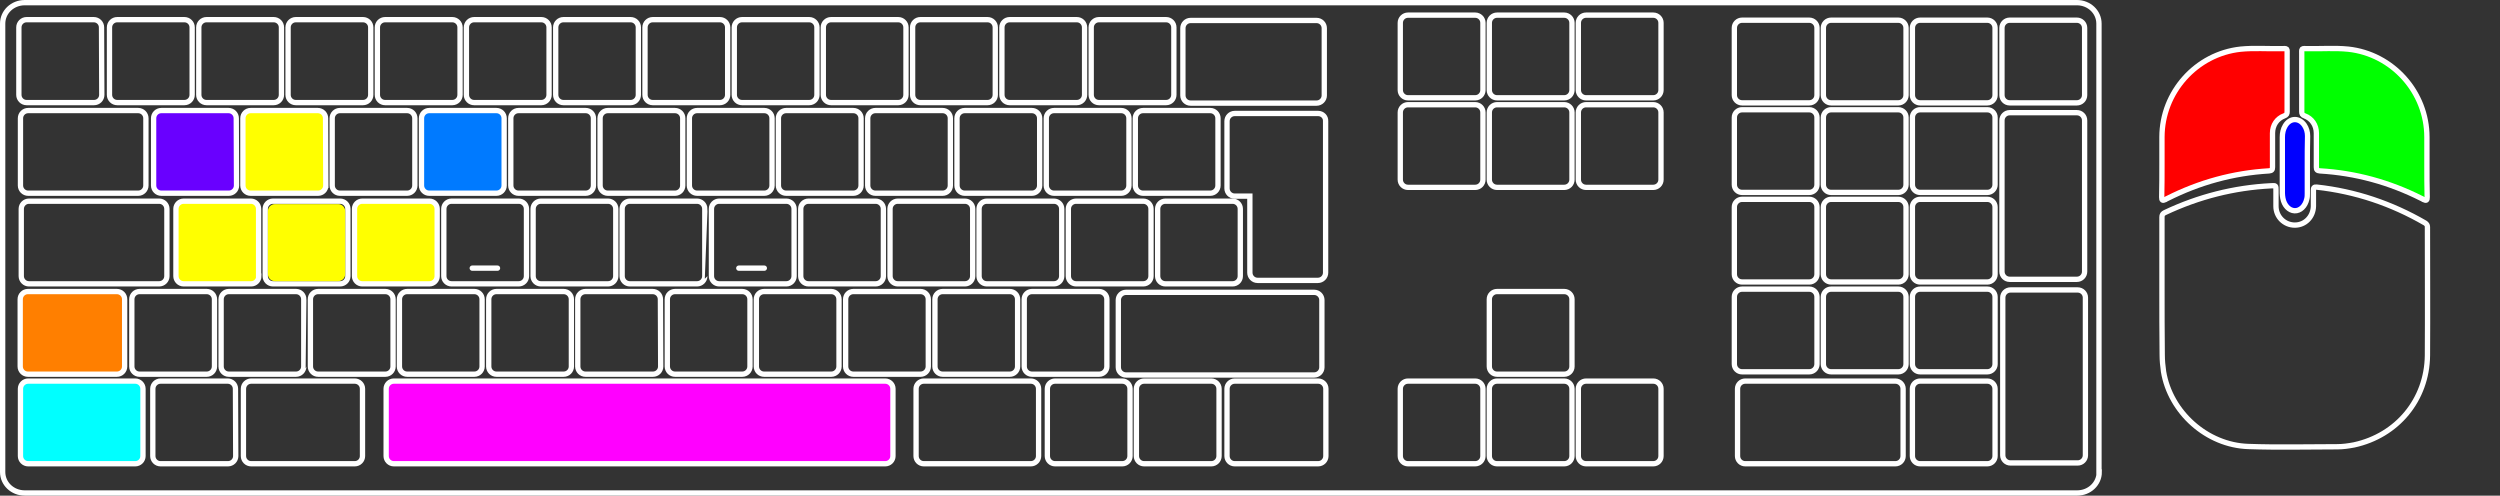 <?xml version="1.0" encoding="utf-8"?>
<!-- Generator: Adobe Illustrator 28.0.0, SVG Export Plug-In . SVG Version: 6.00 Build 0)  -->
<svg version="1.1" id="Calque_1" xmlns="http://www.w3.org/2000/svg" xmlns:xlink="http://www.w3.org/1999/xlink" x="0px" y="0px"
	 viewBox="0 0 940.7 186.5" style="enable-background:new 0 0 940.7 186.5;" xml:space="preserve"><rect x="0" y="0" width="940.7" height="186.5" fill="#333333" stroke="none"/>
<style type="text/css">
	.st0{fill:none;stroke:#FFFFFF;stroke-width:2;}
	.st1{fill:#FFFF00;stroke:#FFFFFF;stroke-width:2;}
	.st2{fill:#007AFF;stroke:#FFFFFF;stroke-width:2;}
	.st3{fill:#6900FF;stroke:#FFFFFF;stroke-width:2;}
	.st4{fill:#FF7F00;stroke:#FFFFFF;stroke-width:2;}
	.st5{fill:#00FFFF;stroke:#FFFFFF;stroke-width:2;}
	.st6{fill:#FF00FF;stroke:#FFFFFF;stroke-width:2;}
	.st7{fill:none;stroke:#FFFFFF;stroke-width:2;stroke-linecap:round;}
	.st8{fill:none;stroke:#FFFFFF;stroke-width:2;stroke-miterlimit:10;}
	.st9{fill:#FF0000;stroke:#FFFFFF;stroke-width:2;stroke-miterlimit:10;}
	.st10{fill:#0000FF;stroke:#FFFFFF;stroke-width:2;stroke-miterlimit:10;}
	.st11{fill:#00FF00;stroke:#FFFFFF;stroke-width:2;stroke-miterlimit:10;}
	.st12{fill:#FFFF00;}
</style>
<path class="st0" d="M789.9,177.6c0,4.4-3.7,7.9-8.3,7.9H9.3c-4.6,0-8.3-3.5-8.3-7.9V8.9C1,4.5,4.7,1,9.3,1h772.2
	c4.6,0,8.3,3.5,8.3,7.9v168.7L789.9,177.6L789.9,177.6z"/>
<path class="st0" d="M717.2,137c0,1.6-1.3,2.9-2.9,2.9H689c-1.6,0-2.9-1.3-2.9-2.9v-25.3c0-1.6,1.3-2.9,2.9-2.9h25.3
	c1.6,0,2.9,1.3,2.9,2.9V137z"/>
<path class="st0" d="M717.2,103.2c0,1.6-1.3,2.9-2.9,2.9H689c-1.6,0-2.9-1.3-2.9-2.9V77.9c0-1.6,1.3-2.9,2.9-2.9h25.3
	c1.6,0,2.9,1.3,2.9,2.9V103.2z"/>
<path class="st0" d="M717.2,69.5c0,1.6-1.3,2.9-2.9,2.9H689c-1.6,0-2.9-1.3-2.9-2.9V44.2c0-1.6,1.3-2.9,2.9-2.9h25.3
	c1.6,0,2.9,1.3,2.9,2.9V69.5z"/>
<path class="st0" d="M717.2,35.8c0,1.6-1.3,2.9-2.9,2.9H689c-1.6,0-2.9-1.3-2.9-2.9V10.5c0-1.6,1.3-2.9,2.9-2.9h25.3
	c1.6,0,2.9,1.3,2.9,2.9V35.8z"/>
<path class="st0" d="M591.5,171.6c0,1.6-1.3,2.9-2.9,2.9h-25.3c-1.6,0-2.9-1.3-2.9-2.9v-25.3c0-1.6,1.3-2.9,2.9-2.9h25.3
	c1.6,0,2.9,1.3,2.9,2.9V171.6z"/>
<path class="st0" d="M591.5,137.9c0,1.6-1.3,2.9-2.9,2.9h-25.3c-1.6,0-2.9-1.3-2.9-2.9v-25.3c0-1.6,1.3-2.9,2.9-2.9h25.3
	c1.6,0,2.9,1.3,2.9,2.9V137.9z"/>
<path class="st0" d="M591.5,67.6c0,1.6-1.3,2.9-2.9,2.9h-25.3c-1.6,0-2.9-1.3-2.9-2.9V42.3c0-1.6,1.3-2.9,2.9-2.9h25.3
	c1.6,0,2.9,1.3,2.9,2.9V67.6z"/>
<path class="st0" d="M591.5,33.9c0,1.6-1.3,2.9-2.9,2.9h-25.3c-1.6,0-2.9-1.3-2.9-2.9V8.6c0-1.6,1.3-2.9,2.9-2.9h25.3
	c1.6,0,2.9,1.3,2.9,2.9V33.9z"/>
<path class="st0" d="M332.4,103.9c0,1.6-1.3,2.9-2.9,2.9h-25.3c-1.6,0-2.9-1.3-2.9-2.9V78.6c0-1.6,1.3-2.9,2.9-2.9h25.3
	c1.6,0,2.9,1.3,2.9,2.9V103.9z"/>
<path class="st0" d="M324,69.8c0,1.6-1.3,2.9-2.9,2.9h-25.3c-1.6,0-2.9-1.3-2.9-2.9V44.5c0-1.6,1.3-2.9,2.9-2.9h25.3
	c1.6,0,2.9,1.3,2.9,2.9V69.8z"/>
<path class="st0" d="M340.9,35.7c0,1.6-1.3,2.9-2.9,2.9h-25.3c-1.6,0-2.9-1.3-2.9-2.9V10.3c0-1.6,1.3-2.9,2.9-2.9H338
	c1.6,0,2.9,1.3,2.9,2.9V35.7z"/>
<path class="st1" d="M164.5,103.9c0,1.6-1.3,2.9-2.9,2.9h-25.3c-1.6,0-2.9-1.3-2.9-2.9V78.6c0-1.6,1.3-2.9,2.9-2.9h25.3
	c1.6,0,2.9,1.3,2.9,2.9V103.9z"/>
<path class="st0" d="M156.1,69.8c0,1.6-1.3,2.9-2.9,2.9h-25.3c-1.6,0-2.9-1.3-2.9-2.9V44.5c0-1.6,1.3-2.9,2.9-2.9h25.3
	c1.6,0,2.9,1.3,2.9,2.9V69.8z"/>
<path class="st0" d="M173.1,35.7c0,1.6-1.3,2.9-2.9,2.9h-25.3c-1.6,0-2.9-1.3-2.9-2.9V10.3c0-1.6,1.3-2.9,2.9-2.9h25.3
	c1.6,0,2.9,1.3,2.9,2.9V35.7z"/>
<path class="st0" d="M181.4,137.9c0,1.6-1.3,2.9-2.9,2.9h-25.3c-1.6,0-2.9-1.3-2.9-2.9v-25.3c0-1.6,1.3-2.9,2.9-2.9h25.3
	c1.6,0,2.9,1.3,2.9,2.9V137.9z"/>
<path class="st0" d="M349.3,137.9c0,1.6-1.3,2.9-2.9,2.9h-25.3c-1.6,0-2.9-1.3-2.9-2.9v-25.3c0-1.6,1.3-2.9,2.9-2.9h25.3
	c1.6,0,2.9,1.3,2.9,2.9V137.9z"/>
<path class="st0" d="M683.7,137c0,1.6-1.3,2.9-2.9,2.9h-25.3c-1.6,0-2.9-1.3-2.9-2.9v-25.3c0-1.6,1.3-2.9,2.9-2.9h25.3
	c1.6,0,2.9,1.3,2.9,2.9V137z"/>
<path class="st0" d="M558,171.6c0,1.6-1.3,2.9-2.9,2.9h-25.3c-1.6,0-2.9-1.3-2.9-2.9v-25.3c0-1.6,1.3-2.9,2.9-2.9h25.3
	c1.6,0,2.9,1.3,2.9,2.9V171.6z"/>
<path class="st0" d="M683.7,103.2c0,1.6-1.3,2.9-2.9,2.9h-25.3c-1.6,0-2.9-1.3-2.9-2.9V77.9c0-1.6,1.3-2.9,2.9-2.9h25.3
	c1.6,0,2.9,1.3,2.9,2.9V103.2z"/>
<path class="st0" d="M683.7,69.5c0,1.6-1.3,2.9-2.9,2.9h-25.3c-1.6,0-2.9-1.3-2.9-2.9V44.2c0-1.6,1.3-2.9,2.9-2.9h25.3
	c1.6,0,2.9,1.3,2.9,2.9V69.5z"/>
<path class="st0" d="M683.7,35.8c0,1.6-1.3,2.9-2.9,2.9h-25.3c-1.6,0-2.9-1.3-2.9-2.9V10.5c0-1.6,1.3-2.9,2.9-2.9h25.3
	c1.6,0,2.9,1.3,2.9,2.9V35.8z"/>
<path class="st0" d="M558,67.6c0,1.6-1.3,2.9-2.9,2.9h-25.3c-1.6,0-2.9-1.3-2.9-2.9V42.3c0-1.6,1.3-2.9,2.9-2.9h25.3
	c1.6,0,2.9,1.3,2.9,2.9V67.6z"/>
<path class="st0" d="M558,33.9c0,1.6-1.3,2.9-2.9,2.9h-25.3c-1.6,0-2.9-1.3-2.9-2.9V8.6c0-1.6,1.3-2.9,2.9-2.9h25.3
	c1.6,0,2.9,1.3,2.9,2.9V33.9z"/>
<path class="st0" d="M265.2,103.9c0,1.6-1.3,2.9-2.9,2.9H237c-1.6,0-2.9-1.3-2.9-2.9V78.6c0-1.6,1.3-2.9,2.9-2.9h25.3
	c1.6,0,2.9,1.3,2.9,2.9C265.2,78.6,265.2,103.9,265.2,103.9z"/>
<path class="st0" d="M231.7,103.9c0,1.6-1.3,2.9-2.9,2.9h-25.3c-1.6,0-2.9-1.3-2.9-2.9V78.6c0-1.6,1.3-2.9,2.9-2.9h25.3
	c1.6,0,2.9,1.3,2.9,2.9V103.9z"/>
<path class="st0" d="M198.1,103.9c0,1.6-1.3,2.9-2.9,2.9h-25.3c-1.6,0-2.9-1.3-2.9-2.9V78.6c0-1.6,1.3-2.9,2.9-2.9h25.3
	c1.6,0,2.9,1.3,2.9,2.9V103.9z"/>
<path class="st0" d="M298.8,103.9c0,1.6-1.3,2.9-2.9,2.9h-25.3c-1.6,0-2.9-1.3-2.9-2.9V78.6c0-1.6,1.3-2.9,2.9-2.9h25.3
	c1.6,0,2.9,1.3,2.9,2.9V103.9z"/>
<path class="st0" d="M256.9,69.8c0,1.6-1.3,2.9-2.9,2.9h-25.3c-1.6,0-2.9-1.3-2.9-2.9V44.5c0-1.6,1.3-2.9,2.9-2.9H254
	c1.6,0,2.9,1.3,2.9,2.9V69.8z"/>
<path class="st0" d="M223.3,69.8c0,1.6-1.3,2.9-2.9,2.9h-25.3c-1.6,0-2.9-1.3-2.9-2.9V44.5c0-1.6,1.3-2.9,2.9-2.9h25.3
	c1.6,0,2.9,1.3,2.9,2.9V69.8z"/>
<path class="st2" d="M189.7,69.8c0,1.6-1.3,2.9-2.9,2.9h-25.3c-1.6,0-2.9-1.3-2.9-2.9V44.5c0-1.6,1.3-2.9,2.9-2.9h25.3
	c1.6,0,2.9,1.3,2.9,2.9V69.8z"/>
<path class="st0" d="M290.5,69.8c0,1.6-1.3,2.9-2.9,2.9h-25.3c-1.6,0-2.9-1.3-2.9-2.9V44.5c0-1.6,1.3-2.9,2.9-2.9h25.3
	c1.6,0,2.9,1.3,2.9,2.9V69.8z"/>
<path class="st0" d="M240.2,35.7c0,1.6-1.3,2.9-2.9,2.9H212c-1.6,0-2.9-1.3-2.9-2.9V10.3c0-1.6,1.3-2.9,2.9-2.9h25.3
	c1.6,0,2.9,1.3,2.9,2.9V35.7z"/>
<path class="st0" d="M206.6,35.7c0,1.6-1.3,2.9-2.9,2.9h-25.3c-1.6,0-2.9-1.3-2.9-2.9V10.3c0-1.6,1.3-2.9,2.9-2.9h25.3
	c1.6,0,2.9,1.3,2.9,2.9V35.7z"/>
<path class="st0" d="M307.4,35.7c0,1.6-1.3,2.9-2.9,2.9h-25.3c-1.6,0-2.9-1.3-2.9-2.9V10.3c0-1.6,1.3-2.9,2.9-2.9h25.3
	c1.6,0,2.9,1.3,2.9,2.9V35.7z"/>
<path class="st0" d="M273.8,35.7c0,1.6-1.3,2.9-2.9,2.9h-25.3c-1.6,0-2.9-1.3-2.9-2.9V10.3c0-1.6,1.3-2.9,2.9-2.9h25.3
	c1.6,0,2.9,1.3,2.9,2.9V35.7z"/>
<path class="st0" d="M248.6,137.9c0,1.6-1.3,2.9-2.9,2.9h-25.4c-1.6,0-2.9-1.3-2.9-2.9v-25.3c0-1.6,1.3-2.9,2.9-2.9h25.3
	c1.6,0,2.9,1.3,2.9,2.9L248.6,137.9L248.6,137.9L248.6,137.9z"/>
<path class="st0" d="M215,137.9c0,1.6-1.3,2.9-2.9,2.9h-25.3c-1.6,0-2.9-1.3-2.9-2.9v-25.3c0-1.6,1.3-2.9,2.9-2.9h25.3
	c1.6,0,2.9,1.3,2.9,2.9V137.9z"/>
<path class="st0" d="M315.7,137.9c0,1.6-1.3,2.9-2.9,2.9h-25.3c-1.6,0-2.9-1.3-2.9-2.9v-25.3c0-1.6,1.3-2.9,2.9-2.9h25.3
	c1.6,0,2.9,1.3,2.9,2.9V137.9z"/>
<path class="st0" d="M282.2,137.9c0,1.6-1.3,2.9-2.9,2.9H254c-1.6,0-2.9-1.3-2.9-2.9v-25.3c0-1.6,1.3-2.9,2.9-2.9h25.3
	c1.6,0,2.9,1.3,2.9,2.9L282.2,137.9L282.2,137.9z"/>
<path class="st0" d="M716.1,171.6c0,1.6-1.3,2.9-2.9,2.9h-56.5c-1.6,0-2.9-1.3-2.9-2.9v-25.3c0-1.6,1.3-2.9,2.9-2.9h56.5
	c1.6,0,2.9,1.3,2.9,2.9V171.6z"/>
<path class="st0" d="M784.7,171.3c0,1.6-1.3,2.9-2.9,2.9h-25.3c-1.6,0-2.9-1.3-2.9-2.9V112c0-1.6,1.3-2.9,2.9-2.9h25.3
	c1.6,0,2.9,1.3,2.9,2.9V171.3z"/>
<path class="st0" d="M750.7,103.2c0,1.6-1.3,2.9-2.9,2.9h-25.3c-1.6,0-2.9-1.3-2.9-2.9V77.9c0-1.6,1.3-2.9,2.9-2.9h25.3
	c1.6,0,2.9,1.3,2.9,2.9V103.2z"/>
<path class="st0" d="M750.7,69.5c0,1.6-1.3,2.9-2.9,2.9h-25.3c-1.6,0-2.9-1.3-2.9-2.9V44.2c0-1.6,1.3-2.9,2.9-2.9h25.3
	c1.6,0,2.9,1.3,2.9,2.9V69.5z"/>
<path class="st0" d="M750.7,171.6c0,1.6-1.3,2.9-2.9,2.9h-25.3c-1.6,0-2.9-1.3-2.9-2.9v-25.3c0-1.6,1.3-2.9,2.9-2.9h25.3
	c1.6,0,2.9,1.3,2.9,2.9V171.6z"/>
<path class="st0" d="M750.7,137c0,1.6-1.3,2.9-2.9,2.9h-25.3c-1.6,0-2.9-1.3-2.9-2.9v-25.3c0-1.6,1.3-2.9,2.9-2.9h25.3
	c1.6,0,2.9,1.3,2.9,2.9V137z"/>
<path class="st0" d="M750.7,35.8c0,1.6-1.3,2.9-2.9,2.9h-25.3c-1.6,0-2.9-1.3-2.9-2.9V10.5c0-1.6,1.3-2.9,2.9-2.9h25.3
	c1.6,0,2.9,1.3,2.9,2.9V35.8z"/>
<path class="st0" d="M625,171.6c0,1.6-1.3,2.9-2.9,2.9h-25.3c-1.6,0-2.9-1.3-2.9-2.9v-25.3c0-1.6,1.3-2.9,2.9-2.9h25.3
	c1.6,0,2.9,1.3,2.9,2.9V171.6z"/>
<path class="st0" d="M625,67.6c0,1.6-1.3,2.9-2.9,2.9h-25.3c-1.6,0-2.9-1.3-2.9-2.9V42.3c0-1.6,1.3-2.9,2.9-2.9h25.3
	c1.6,0,2.9,1.3,2.9,2.9V67.6z"/>
<path class="st0" d="M625,33.9c0,1.6-1.3,2.9-2.9,2.9h-25.3c-1.6,0-2.9-1.3-2.9-2.9V8.6c0-1.6,1.3-2.9,2.9-2.9h25.3
	c1.6,0,2.9,1.3,2.9,2.9V33.9z"/>
<path class="st0" d="M366,103.9c0,1.6-1.3,2.9-2.9,2.9h-25.3c-1.6,0-2.9-1.3-2.9-2.9V78.6c0-1.6,1.3-2.9,2.9-2.9h25.3
	c1.6,0,2.9,1.3,2.9,2.9V103.9z"/>
<path class="st0" d="M357.6,69.8c0,1.6-1.3,2.9-2.9,2.9h-25.3c-1.6,0-2.9-1.3-2.9-2.9V44.5c0-1.6,1.3-2.9,2.9-2.9h25.3
	c1.6,0,2.9,1.3,2.9,2.9V69.8z"/>
<path class="st0" d="M374.5,35.7c0,1.6-1.3,2.9-2.9,2.9h-25.3c-1.6,0-2.9-1.3-2.9-2.9V10.3c0-1.6,1.3-2.9,2.9-2.9h25.3
	c1.6,0,2.9,1.3,2.9,2.9V35.7L374.5,35.7z"/>
<path class="st0" d="M130.9,103.9c0,1.6-1.3,2.9-2.9,2.9h-25.3c-1.6,0-2.9-1.3-2.9-2.9V78.6c0-1.6,1.3-2.9,2.9-2.9H128
	c1.6,0,2.9,1.3,2.9,2.9V103.9z"/>
<path class="st1" d="M122.6,69.8c0,1.6-1.3,2.9-2.9,2.9H94.3c-1.6,0-2.9-1.3-2.9-2.9V44.5c0-1.6,1.3-2.9,2.9-2.9h25.3
	c1.6,0,2.9,1.3,2.9,2.9L122.6,69.8C122.5,69.8,122.6,69.8,122.6,69.8z"/>
<path class="st0" d="M139.5,35.7c0,1.6-1.3,2.9-2.9,2.9h-25.3c-1.6,0-2.9-1.3-2.9-2.9V10.3c0-1.6,1.3-2.9,2.9-2.9h25.3
	c1.6,0,2.9,1.3,2.9,2.9V35.7z"/>
<path class="st0" d="M147.9,137.9c0,1.6-1.3,2.9-2.9,2.9h-25.3c-1.6,0-2.9-1.3-2.9-2.9v-25.3c0-1.6,1.3-2.9,2.9-2.9H145
	c1.6,0,2.9,1.3,2.9,2.9V137.9z"/>
<path class="st0" d="M382.9,137.9c0,1.6-1.3,2.9-2.9,2.9h-25.3c-1.6,0-2.9-1.3-2.9-2.9v-25.3c0-1.6,1.3-2.9,2.9-2.9H380
	c1.6,0,2.9,1.3,2.9,2.9V137.9z"/>
<path class="st0" d="M105.9,35.7c0,1.6-1.3,2.9-2.9,2.9H77.7c-1.6,0-2.9-1.3-2.9-2.9V10.3c0-1.6,1.3-2.9,2.9-2.9H103
	c1.6,0,2.9,1.3,2.9,2.9V35.7z"/>
<path class="st0" d="M784.4,102.2c0,1.6-1.3,2.9-2.9,2.9h-25.3c-1.6,0-2.9-1.3-2.9-2.9V45.3c0-1.6,1.3-2.9,2.9-2.9h25.3
	c1.6,0,2.9,1.3,2.9,2.9V102.2z"/>
<path class="st0" d="M784.4,35.8c0,1.6-1.3,2.9-2.9,2.9h-25.3c-1.6,0-2.9-1.3-2.9-2.9V10.5c0-1.6,1.3-2.9,2.9-2.9h25.3
	c1.6,0,2.9,1.3,2.9,2.9V35.8z"/>
<path class="st0" d="M399.5,103.9c0,1.6-1.3,2.9-2.9,2.9h-25.3c-1.6,0-2.9-1.3-2.9-2.9V78.6c0-1.6,1.3-2.9,2.9-2.9h25.3
	c1.6,0,2.9,1.3,2.9,2.9V103.9L399.5,103.9z"/>
<path class="st0" d="M466.7,103.9c0,1.6-1.3,2.9-2.9,2.9h-25.3c-1.6,0-2.9-1.3-2.9-2.9V78.6c0-1.6,1.3-2.9,2.9-2.9h25.3
	c1.6,0,2.9,1.3,2.9,2.9V103.9z"/>
<path class="st0" d="M433.1,103.9c0,1.6-1.3,2.9-2.9,2.9h-25.3c-1.6,0-2.9-1.3-2.9-2.9V78.6c0-1.6,1.3-2.9,2.9-2.9h25.3
	c1.6,0,2.9,1.3,2.9,2.9V103.9z"/>
<path class="st0" d="M391.2,69.8c0,1.6-1.3,2.9-2.9,2.9H363c-1.6,0-2.9-1.3-2.9-2.9V44.5c0-1.6,1.3-2.9,2.9-2.9h25.3
	c1.6,0,2.9,1.3,2.9,2.9L391.2,69.8L391.2,69.8z"/>
<path class="st0" d="M458.3,69.8c0,1.6-1.3,2.9-2.9,2.9h-25.3c-1.6,0-2.9-1.3-2.9-2.9V44.5c0-1.6,1.3-2.9,2.9-2.9h25.3
	c1.6,0,2.9,1.3,2.9,2.9V69.8z"/>
<path class="st0" d="M424.8,69.8c0,1.6-1.3,2.9-2.9,2.9h-25.3c-1.6,0-2.9-1.3-2.9-2.9V44.5c0-1.6,1.3-2.9,2.9-2.9h25.3
	c1.6,0,2.9,1.3,2.9,2.9V69.8z"/>
<path class="st0" d="M441.7,35.7c0,1.6-1.3,2.9-2.9,2.9h-25.3c-1.6,0-2.9-1.3-2.9-2.9V10.3c0-1.6,1.3-2.9,2.9-2.9h25.3
	c1.6,0,2.9,1.3,2.9,2.9V35.7z"/>
<path class="st0" d="M408.1,35.7c0,1.6-1.3,2.9-2.9,2.9h-25.3c-1.6,0-2.9-1.3-2.9-2.9V10.3c0-1.6,1.3-2.9,2.9-2.9h25.3
	c1.6,0,2.9,1.3,2.9,2.9V35.7z"/>
<path class="st0" d="M498.9,171.6c0,1.6-1.3,2.9-2.9,2.9h-31.4c-1.6,0-2.9-1.3-2.9-2.9v-25.3c0-1.6,1.3-2.9,2.9-2.9H496
	c1.6,0,2.9,1.3,2.9,2.9V171.6z"/>
<path class="st0" d="M497.4,138.2c0,1.6-1.3,2.9-2.9,2.9h-70.8c-1.6,0-2.9-1.3-2.9-2.9v-25.3c0-1.6,1.3-2.9,2.9-2.9h70.8
	c1.6,0,2.9,1.3,2.9,2.9V138.2z"/>
<path class="st0" d="M498.3,35.9c0,1.6-1.3,2.9-2.9,2.9H448c-1.6,0-2.9-1.3-2.9-2.9V10.6c0-1.6,1.3-2.9,2.9-2.9h47.4
	c1.6,0,2.9,1.3,2.9,2.9V35.9z"/>
<path class="st0" d="M496,42.7h-31.4c-1.6,0-2.9,1.3-2.9,2.9v25.3c0,1.6,1.3,2.9,2.9,2.9h5.7v28.8c0,1.6,1.3,2.9,2.9,2.9h22.7
	c1.6,0,2.9-1.3,2.9-2.9v-57C498.9,44,497.6,42.7,496,42.7L496,42.7z"/>
<path class="st0" d="M416.5,137.9c0,1.6-1.3,2.9-2.9,2.9h-25.3c-1.6,0-2.9-1.3-2.9-2.9v-25.3c0-1.6,1.3-2.9,2.9-2.9h25.3
	c1.6,0,2.9,1.3,2.9,2.9V137.9z"/>
<path class="st1" d="M97.4,103.9c0,1.6-1.3,2.9-2.9,2.9H69.1c-1.6,0-2.9-1.3-2.9-2.9V78.6c0-1.6,1.3-2.9,2.9-2.9h25.3
	c1.6,0,2.9,1.3,2.9,2.9v25.3C97.3,103.9,97.4,103.9,97.4,103.9z"/>
<path class="st3" d="M89,69.8c0,1.6-1.3,2.9-2.9,2.9H60.7c-1.6,0-2.9-1.3-2.9-2.9V44.5c0-1.6,1.3-2.9,2.9-2.9H86
	c1.6,0,2.9,1.3,2.9,2.9L89,69.8L89,69.8z"/>
<path class="st0" d="M72.3,35.7c0,1.6-1.3,2.9-2.9,2.9H44.1c-1.6,0-2.9-1.3-2.9-2.9V10.3c0-1.6,1.3-2.9,2.9-2.9h25.3
	c1.6,0,2.9,1.3,2.9,2.9C72.3,10.3,72.3,35.7,72.3,35.7z"/>
<path class="st0" d="M38.3,35.7c0,1.6-1.3,2.9-2.9,2.9H10c-1.6,0-2.9-1.3-2.9-2.9V10.3c0-1.6,1.3-2.9,2.9-2.9h25.3
	c1.6,0,2.9,1.3,2.9,2.9L38.3,35.7L38.3,35.7z"/>
<path class="st0" d="M114.3,137.9c0,1.6-1.3,2.9-2.9,2.9H86.1c-1.6,0-2.9-1.3-2.9-2.9v-25.3c0-1.6,1.3-2.9,2.9-2.9h25.3
	c1.6,0,2.9,1.3,2.9,2.9C114.3,112.6,114.3,137.9,114.3,137.9z"/>
<path class="st0" d="M80.7,137.9c0,1.6-1.3,2.9-2.9,2.9H52.5c-1.6,0-2.9-1.3-2.9-2.9v-25.3c0-1.6,1.3-2.9,2.9-2.9h25.3
	c1.6,0,2.9,1.3,2.9,2.9C80.7,112.6,80.7,137.9,80.7,137.9z"/>
<path class="st4" d="M46.9,137.9c0,1.6-1.3,2.9-2.9,2.9H10.5c-1.6,0-2.9-1.3-2.9-2.9v-25.3c0-1.6,1.3-2.9,2.9-2.9H44
	c1.6,0,2.9,1.3,2.9,2.9V137.9z"/>
<path class="st5" d="M53.8,171.6c0,1.6-1.3,2.9-2.9,2.9H10.6c-1.6,0-2.9-1.3-2.9-2.9v-25.3c0-1.6,1.3-2.9,2.9-2.9h40.3
	c1.6,0,2.9,1.3,2.9,2.9C53.8,146.3,53.8,171.6,53.8,171.6z"/>
<path class="st0" d="M54.9,69.8c0,1.6-1.3,2.9-2.9,2.9H10.6c-1.6,0-2.9-1.3-2.9-2.9V44.5c0-1.6,1.3-2.9,2.9-2.9H52
	c1.6,0,2.9,1.3,2.9,2.9V69.8z"/>
<path class="st0" d="M62.8,103.9c0,1.6-1.3,2.9-2.9,2.9h-49c-1.6,0-2.9-1.3-2.9-2.9V78.6c0-1.6,1.3-2.9,2.9-2.9h49
	c1.6,0,2.9,1.3,2.9,2.9V103.9z"/>
<path class="st0" d="M88.7,171.6c0,1.6-1.3,2.9-2.9,2.9H60.4c-1.6,0-2.9-1.3-2.9-2.9v-25.3c0-1.6,1.3-2.9,2.9-2.9h25.3
	c1.6,0,2.9,1.3,2.9,2.9L88.7,171.6L88.7,171.6z"/>
<path class="st0" d="M425.2,171.6c0,1.6-1.3,2.9-2.9,2.9H397c-1.6,0-2.9-1.3-2.9-2.9v-25.3c0-1.6,1.3-2.9,2.9-2.9h25.3
	c1.6,0,2.9,1.3,2.9,2.9L425.2,171.6L425.2,171.6z"/>
<path class="st0" d="M458.7,171.6c0,1.6-1.3,2.9-2.9,2.9h-25.3c-1.6,0-2.9-1.3-2.9-2.9v-25.3c0-1.6,1.3-2.9,2.9-2.9h25.3
	c1.6,0,2.9,1.3,2.9,2.9V171.6z"/>
<path class="st0" d="M136.4,171.6c0,1.6-1.3,2.9-2.9,2.9h-39c-1.6,0-2.9-1.3-2.9-2.9v-25.3c0-1.6,1.3-2.9,2.9-2.9h39
	c1.6,0,2.9,1.3,2.9,2.9V171.6z"/>
<path class="st0" d="M390.8,171.6c0,1.6-1.3,2.9-2.9,2.9h-40.3c-1.6,0-2.9-1.3-2.9-2.9v-25.3c0-1.6,1.3-2.9,2.9-2.9h40.3
	c1.6,0,2.9,1.3,2.9,2.9V171.6z"/>
<path class="st6" d="M336,171.6c0,1.6-1.3,2.9-2.9,2.9H148.2c-1.6,0-2.9-1.3-2.9-2.9v-25.3c0-1.6,1.3-2.9,2.9-2.9h184.9
	c1.6,0,2.9,1.3,2.9,2.9L336,171.6L336,171.6z"/>
<g>
	<line class="st7" x1="177.7" y1="100.9" x2="187.2" y2="100.9"/>
	<line class="st7" x1="278" y1="100.9" x2="287.6" y2="100.9"/>
</g>
<path class="st8" d="M813.5,108.9c0-9.1,0-18.1,0-27.2c0-0.9,0.3-1.3,1.1-1.7c12.7-6,26-9.4,40-10.1c1.8-0.1,1.8-0.1,1.8,1.7
	c0,2,0,4,0,6c0,4,3.2,7.1,7.1,7.1c3.9,0,6.9-3.1,7-7.1c0-2,0-4,0-6c0-0.9,0.2-1.3,1.2-1.2c14.6,1.6,28.2,6.2,40.8,13.5
	c0.6,0.4,0.9,0.8,0.9,1.5c0,16.1,0.1,32.3,0,48.4c-0.2,16.6-11.4,30.1-27.6,33.6c-2.1,0.4-4.2,0.7-6.3,0.7
	c-11.2,0-22.4,0.3-33.5-0.1c-15.6-0.5-29.4-12.9-31.9-28.2c-0.3-2.1-0.5-4.2-0.5-6.3C813.5,125.3,813.5,117.1,813.5,108.9
	L813.5,108.9L813.5,108.9z"/>
<path class="st9" d="M813.5,61.8c0-3.4,0-6.8,0-10.2c0-16.9,12.9-31.3,29.6-33.1c5-0.5,10.1-0.1,15.2-0.2c2.6,0,2.3-0.3,2.3,2.4
	c0,7.1,0,14.2,0,21.3c0,0.8-0.2,1.3-1.1,1.6c-2.7,1-4.4,3.5-4.4,6.5c0,4.3,0,8.5,0,12.8c0,1-0.3,1.3-1.3,1.4
	c-13.5,0.8-26.2,4.3-38.3,10.4c-0.2,0.1-0.5,0.2-0.7,0.4c-1.1,0.5-1.4,0.3-1.4-0.9C813.5,70.1,813.5,66,813.5,61.8L813.5,61.8
	L813.5,61.8z"/>
<path class="st10" d="M868.2,62.1c0,3.6,0,7.1,0,10.7c0,0.7,0,1.4-0.2,2.1c-0.6,2.7-2.5,4.5-4.6,4.4s-3.9-2-4.4-4.7
	c-0.1-0.6-0.2-1.3-0.2-1.9c0-7,0-14.1,0-21.1c0-1.5,0.3-3,1.1-4.3c1.8-3,5.2-3.1,7.2-0.2c0.8,1.2,1.2,2.6,1.2,4.1
	C868.2,54.8,868.2,58.5,868.2,62.1L868.2,62.1L868.2,62.1z"/>
<path class="st11" d="M913.2,61.8c0-3.4,0-6.8,0-10.2c0-16.9-12.9-31.3-29.6-33.1c-5-0.5-10.1-0.1-15.2-0.2c-2.6,0-2.3-0.3-2.3,2.4
	c0,7.1,0,14.2,0,21.3c0,0.8,0.2,1.3,1.1,1.6c2.7,1,4.4,3.5,4.4,6.5c0,4.3,0,8.5,0,12.8c0,1,0.3,1.3,1.3,1.4
	c13.5,0.8,26.2,4.3,38.3,10.4c0.2,0.1,0.5,0.2,0.7,0.4c1.1,0.5,1.4,0.3,1.4-0.9C913.2,70.1,913.2,66,913.2,61.8L913.2,61.8
	L913.2,61.8z"/>
<path class="st12" d="M129.9,103.1c0,1.5-1.2,2.7-2.7,2.7h-23.7c-1.5,0-2.7-1.2-2.7-2.7V79.5c0-1.5,1.2-2.7,2.7-2.7h23.7
	c1.5,0,2.7,1.2,2.7,2.7V103.1z"/>
</svg>
